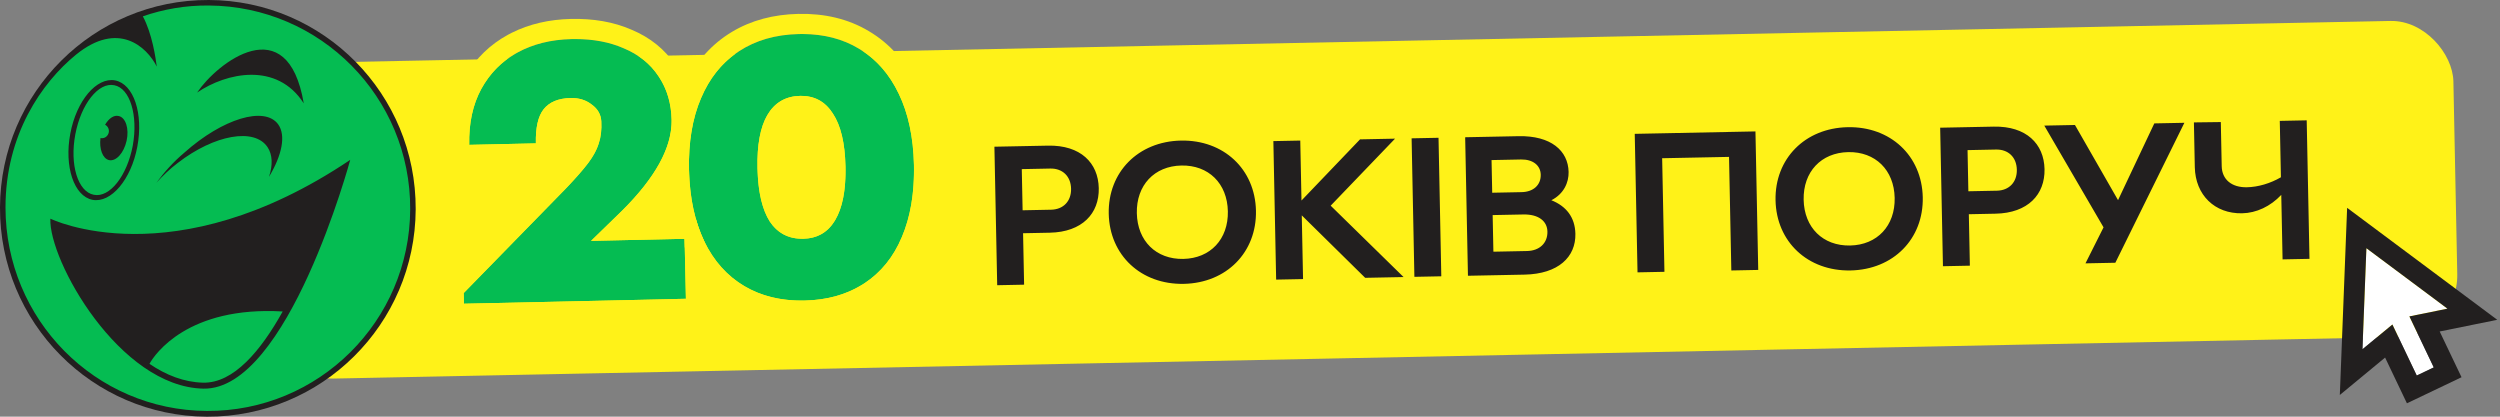 <svg width="240" height="40" viewBox="0 0 240 40" fill="none" xmlns="http://www.w3.org/2000/svg">
<rect x="0" y="0" width="240" height="40" fill="#808080" stroke="none"/>
<g clip-path="url(#clip0_851_1141)">
<rect x="25.449" y="6.111" width="210" height="30.357" rx="5.927" transform="rotate(-1.151 25.449 6.111)" fill="#FFF218"/>
<path d="M100.611 13.981C103.727 13.918 105.433 15.632 105.482 18.064C105.531 20.495 103.895 22.276 100.779 22.339L98.215 22.39L98.314 27.329L95.731 27.381L95.463 14.084L100.611 13.981ZM100.906 20.132C102.084 20.108 102.847 19.314 102.823 18.117C102.799 16.92 102.004 16.157 100.827 16.181L98.091 16.236L98.171 20.187L100.906 20.132ZM113.644 27.25C109.54 27.332 106.519 24.504 106.439 20.515C106.359 16.526 109.264 13.579 113.367 13.496C117.47 13.414 120.492 16.242 120.572 20.231C120.652 24.22 117.747 27.167 113.644 27.25ZM113.596 24.856C116.198 24.804 117.928 22.963 117.875 20.285C117.821 17.607 116.018 15.837 113.415 15.89C110.813 15.942 109.082 17.782 109.136 20.461C109.19 23.139 110.993 24.908 113.596 24.856ZM134.743 26.597L131.058 26.671L124.97 20.674L125.093 26.791L122.51 26.843L122.243 13.546L124.826 13.494L124.942 19.25L130.563 13.379L133.925 13.311L127.745 19.745L134.743 26.597ZM135.781 26.576L135.514 13.279L138.098 13.227L138.365 26.524L135.781 26.576ZM148.93 19.224C150.347 19.784 151.205 20.85 151.237 22.446C151.282 24.669 149.604 26.299 146.356 26.364L140.923 26.473L140.656 13.176L145.785 13.073C148.881 13.011 150.544 14.459 150.586 16.511C150.606 17.518 150.134 18.61 148.93 19.224ZM146.02 15.31L143.189 15.367L143.252 18.502L146.083 18.445C147.203 18.422 147.931 17.762 147.911 16.774C147.893 15.862 147.14 15.288 146.02 15.31ZM146.595 24.098C147.792 24.074 148.575 23.336 148.553 22.234C148.533 21.227 147.702 20.56 146.24 20.589L143.295 20.648L143.366 24.163L146.595 24.098ZM168.523 12.616L168.79 25.913L166.207 25.965L165.987 15.061L159.567 15.19L159.786 26.094L157.202 26.146L156.935 12.849L168.523 12.616ZM177.657 25.963C173.554 26.045 170.532 23.218 170.452 19.228C170.372 15.239 173.277 12.292 177.381 12.21C181.484 12.127 184.505 14.955 184.585 18.944C184.666 22.933 181.76 25.88 177.657 25.963ZM177.609 23.569C180.211 23.517 181.942 21.677 181.888 18.998C181.834 16.32 180.031 14.551 177.429 14.603C174.826 14.655 173.096 16.496 173.15 19.174C173.203 21.852 175.006 23.622 177.609 23.569ZM191.404 12.156C194.519 12.093 196.226 13.807 196.275 16.239C196.324 18.67 194.687 20.451 191.572 20.514L189.008 20.566L189.107 25.505L186.523 25.557L186.256 12.259L191.404 12.156ZM191.699 18.307C192.876 18.284 193.64 17.489 193.616 16.292C193.592 15.095 192.797 14.332 191.619 14.356L188.884 14.411L188.963 18.362L191.699 18.307ZM206.814 11.846L209.701 11.788L203.073 25.224L200.205 25.282L201.94 21.826L196.252 12.058L199.196 11.999L203.332 19.214L206.814 11.846ZM218.859 11.604L221.443 11.552L221.71 24.849L219.127 24.901L219.002 18.709C217.96 19.813 216.624 20.448 215.237 20.476C212.615 20.528 210.755 18.722 210.701 16.044L210.615 11.751L213.198 11.718L213.284 15.954C213.309 17.227 214.237 18.006 215.7 17.977C216.782 17.955 217.954 17.608 218.968 17.018L218.859 11.604Z" fill="#221F1F"/>
<path d="M39.906 20.088C39.862 31.136 30.875 40.044 19.865 40C8.856 39.956 -0.044 30.959 0 19.912C0.044 8.864 9.032 -0.044 20.041 0C31.072 0.044 39.95 9.041 39.906 20.088Z" fill="#221F1F"/>
<path d="M27.139 29.901C25.03 33.693 22.415 36.803 19.492 36.736C17.668 36.692 15.932 36.009 14.35 34.928C14.855 34.002 18.042 29.372 27.139 29.901ZM39.379 20.088C39.335 30.827 30.589 39.515 19.866 39.449C9.142 39.404 0.528 30.651 0.528 19.912C0.528 12.944 4 7.938 7.296 5.248C11.339 1.963 14.086 4.476 15.053 6.395C14.943 5.579 14.614 3.242 13.713 1.566C15.691 0.882 17.822 0.507 20.041 0.529C30.765 0.596 39.423 9.328 39.379 20.088ZM18.921 8.887C21.733 6.968 26.59 5.91 29.161 9.923C27.601 0.75 20.855 6.02 18.921 8.887ZM15.009 17.552C15.603 16.891 16.284 16.229 17.075 15.634C20.591 12.922 24.436 12.238 25.689 14.135C26.172 14.862 26.194 15.877 25.821 16.979C27.073 14.906 27.469 12.988 26.7 11.93C25.403 10.165 21.382 11.378 17.712 14.642C16.635 15.546 15.735 16.56 15.009 17.552ZM8.878 19.184C10.658 19.515 12.592 17.244 13.185 14.069C13.779 10.893 12.834 8.071 11.054 7.718C9.274 7.387 7.34 9.658 6.747 12.834C6.154 15.987 7.098 18.831 8.878 19.184ZM33.622 15.347C16.591 26.792 4.835 20.992 4.835 20.992C4.659 24.961 11.449 37.155 19.536 37.31C27.645 37.464 33.622 15.347 33.622 15.347ZM7.23 12.9C7.78 9.989 9.45 7.872 10.966 8.181C12.482 8.468 13.273 11.07 12.746 13.98C12.197 16.891 10.527 19.008 9.01 18.699C7.472 18.412 6.681 15.81 7.23 12.9ZM10.461 15.369C11.142 15.524 11.889 14.686 12.153 13.517C12.416 12.348 12.065 11.268 11.383 11.136C10.922 11.025 10.439 11.378 10.087 11.974C10.395 12.128 10.549 12.525 10.395 12.856C10.263 13.164 9.955 13.319 9.647 13.253C9.516 14.289 9.845 15.215 10.461 15.369Z" fill="#05BC52"/>
<path d="M226.796 33.528L227.174 23.826L234.957 29.631L231.303 30.374L233.641 35.271L232.008 36.05L229.67 31.153L226.796 33.528Z" fill="white"/>
<path d="M239.736 30.701L234.21 31.823L236.307 36.214L231.065 38.717L228.969 34.326L228.07 35.07L224.623 37.917L225.324 19.952L239.736 30.701ZM233.64 35.271L231.302 30.375L234.957 29.632L227.174 23.827L226.796 33.528L229.67 31.154L232.008 36.05L233.64 35.271Z" fill="#221F1F"/>
<path d="M77.245 28.855C75.03 28.904 73.099 28.44 71.45 27.463C69.802 26.486 68.521 25.053 67.607 23.164C66.692 21.252 66.206 18.964 66.146 16.302C66.087 13.64 66.472 11.345 67.302 9.417C68.13 7.466 69.347 5.966 70.95 4.916C72.553 3.867 74.462 3.318 76.676 3.269C78.891 3.22 80.81 3.684 82.435 4.661C84.083 5.638 85.364 7.083 86.279 8.996C87.193 10.884 87.68 13.16 87.739 15.822C87.798 18.485 87.413 20.791 86.584 22.743C85.779 24.67 84.574 26.158 82.971 27.207C81.368 28.256 79.459 28.805 77.245 28.855ZM77.113 22.918C78.479 22.887 79.503 22.287 80.184 21.117C80.888 19.923 81.216 18.206 81.166 15.968C81.116 13.73 80.713 12.042 79.957 10.904C79.224 9.742 78.174 9.176 76.808 9.206C75.418 9.237 74.371 9.849 73.667 11.043C72.986 12.214 72.67 13.918 72.72 16.156C72.769 18.394 73.161 20.094 73.894 21.257C74.65 22.395 75.723 22.948 77.113 22.918Z" fill="#05BC52"/>
<path d="M65.719 22.923L65.847 28.683L44.537 29.157L44.514 28.132L54.298 18.121C55.288 17.085 56.024 16.244 56.505 15.597C56.985 14.95 57.313 14.329 57.489 13.736C57.688 13.143 57.767 12.445 57.725 11.645C57.687 10.986 57.38 10.45 56.806 10.039C56.254 9.603 55.577 9.394 54.776 9.412C53.598 9.438 52.734 9.799 52.184 10.495C51.657 11.167 51.41 12.257 51.443 13.764L45.047 13.907C45.001 11.833 45.385 10.045 46.201 8.542C47.039 7.015 48.203 5.846 49.694 5.035C51.184 4.224 52.907 3.797 54.863 3.753C56.771 3.711 58.439 4.004 59.868 4.632C61.319 5.236 62.435 6.131 63.215 7.316C64.02 8.5 64.439 9.893 64.475 11.495C64.533 14.11 62.948 17.021 59.719 20.228L56.743 23.122L65.719 22.923Z" fill="#05BC52"/>
<path d="M87.739 15.822C87.68 13.16 87.193 10.884 86.279 8.995C85.422 7.202 84.242 5.821 82.74 4.85L82.435 4.661C80.912 3.745 79.129 3.279 77.088 3.265L76.676 3.268C74.461 3.318 72.552 3.867 70.949 4.916L70.654 5.118C69.196 6.155 68.079 7.588 67.302 9.417C66.473 11.345 66.087 13.639 66.146 16.301L66.163 16.797C66.269 19.249 66.75 21.371 67.608 23.164C68.522 25.053 69.802 26.486 71.45 27.463C72.995 28.379 74.789 28.843 76.832 28.857L77.244 28.854C79.32 28.808 81.129 28.323 82.667 27.398L82.971 27.207C84.574 26.158 85.779 24.67 86.584 22.743C87.361 20.913 87.748 18.771 87.745 16.317L87.739 15.822ZM79.231 16.011C79.184 13.928 78.806 12.67 78.344 11.975L78.32 11.936C77.947 11.345 77.533 11.125 76.851 11.14C76.128 11.156 75.697 11.412 75.334 12.027L75.333 12.026C74.916 12.749 74.608 14.031 74.654 16.113C74.7 18.176 75.06 19.463 75.516 20.2C75.895 20.763 76.335 20.998 77.069 20.982L77.112 22.918L76.856 22.916C75.59 22.877 74.603 22.323 73.894 21.256C73.207 20.167 72.819 18.604 72.733 16.569L72.719 16.155C72.67 13.917 72.986 12.213 73.667 11.043C74.371 9.849 75.418 9.237 76.808 9.206L77.061 9.207C78.304 9.248 79.27 9.814 79.957 10.903C80.713 12.041 81.116 13.73 81.165 15.968L81.171 16.382C81.173 18.419 80.844 19.997 80.184 21.117L80.052 21.329C79.373 22.359 78.394 22.889 77.112 22.918L77.069 20.982C77.77 20.967 78.173 20.724 78.511 20.143L78.517 20.134L78.598 19.987C78.996 19.221 79.274 17.959 79.231 16.011ZM89.673 15.779C89.737 18.643 89.326 21.231 88.369 23.488L88.37 23.489C87.488 25.599 86.165 27.319 84.392 28.58L84.031 28.826C82.08 30.103 79.806 30.734 77.287 30.79C74.926 30.842 72.757 30.38 70.843 29.342L70.463 29.128C68.457 27.938 66.928 26.203 65.865 24.006L65.861 23.999C65.818 23.91 65.778 23.82 65.738 23.73L65.72 22.923L65.403 22.93C64.65 20.97 64.265 18.763 64.211 16.344C64.148 13.48 64.558 10.899 65.52 8.66L65.706 8.241C66.665 6.17 68.055 4.498 69.889 3.297L70.259 3.065C72.125 1.943 74.272 1.386 76.633 1.334C79.146 1.278 81.435 1.805 83.421 2.997L83.421 2.997C85.434 4.189 86.963 5.94 88.025 8.16L88.024 8.16C89.084 10.355 89.61 12.915 89.673 15.779Z" fill="#FFF218"/>
<path d="M65.719 22.923L56.742 23.122L59.719 20.228C62.847 17.121 64.432 14.292 64.475 11.741L64.475 11.495C64.442 9.993 64.07 8.675 63.361 7.54L63.216 7.315C62.435 6.131 61.319 5.236 59.867 4.632C58.528 4.043 56.978 3.748 55.217 3.749L54.862 3.753C52.907 3.796 51.184 4.224 49.694 5.035L49.418 5.191C48.059 5.993 46.987 7.11 46.201 8.542C45.386 10.045 45 11.833 45.046 13.906L51.443 13.764C51.409 12.257 51.657 11.167 52.184 10.495C52.734 9.799 53.599 9.438 54.777 9.412L55.071 9.416C55.744 9.45 56.323 9.657 56.806 10.039C57.38 10.45 57.687 10.986 57.725 11.645C57.767 12.445 57.688 13.142 57.489 13.736L57.416 13.96C57.229 14.485 56.925 15.031 56.504 15.597L56.312 15.848C55.836 16.457 55.165 17.215 54.298 18.12L44.515 28.131L44.537 29.157L65.847 28.683L65.719 22.923ZM66.409 11.452C66.481 14.698 64.635 17.923 61.595 21.079L66.789 20.964C67.007 21.745 67.279 22.479 67.607 23.164C67.625 23.201 67.644 23.238 67.662 23.274L67.825 30.575L42.645 31.134L42.561 27.361L52.9 16.782L53.572 16.066C54.189 15.395 54.644 14.856 54.951 14.443C55.335 13.925 55.538 13.508 55.633 13.187L55.643 13.155L55.654 13.121C55.757 12.812 55.824 12.369 55.792 11.749L55.786 11.71C55.786 11.71 55.785 11.707 55.783 11.706C55.781 11.702 55.776 11.697 55.769 11.689C55.755 11.674 55.727 11.647 55.679 11.613L55.642 11.586L55.606 11.558C55.456 11.44 55.237 11.338 54.82 11.347C54.016 11.365 53.786 11.59 53.702 11.696C53.593 11.84 53.348 12.372 53.378 13.721L53.421 15.657L43.155 15.885L43.112 13.949C43.06 11.611 43.493 9.475 44.5 7.619L44.504 7.611L44.698 7.27C45.696 5.59 47.058 4.266 48.769 3.335L49.109 3.157C50.824 2.296 52.742 1.865 54.819 1.818C56.949 1.771 58.909 2.096 60.647 2.86C62.399 3.596 63.823 4.72 64.831 6.251C65.86 7.775 66.367 9.532 66.409 11.452Z" fill="#FFF218"/>
</g>
<defs>
<clipPath id="clip0_851_1141">
<rect width="240" height="40" fill="white"/>
</clipPath>
</defs>
</svg>
